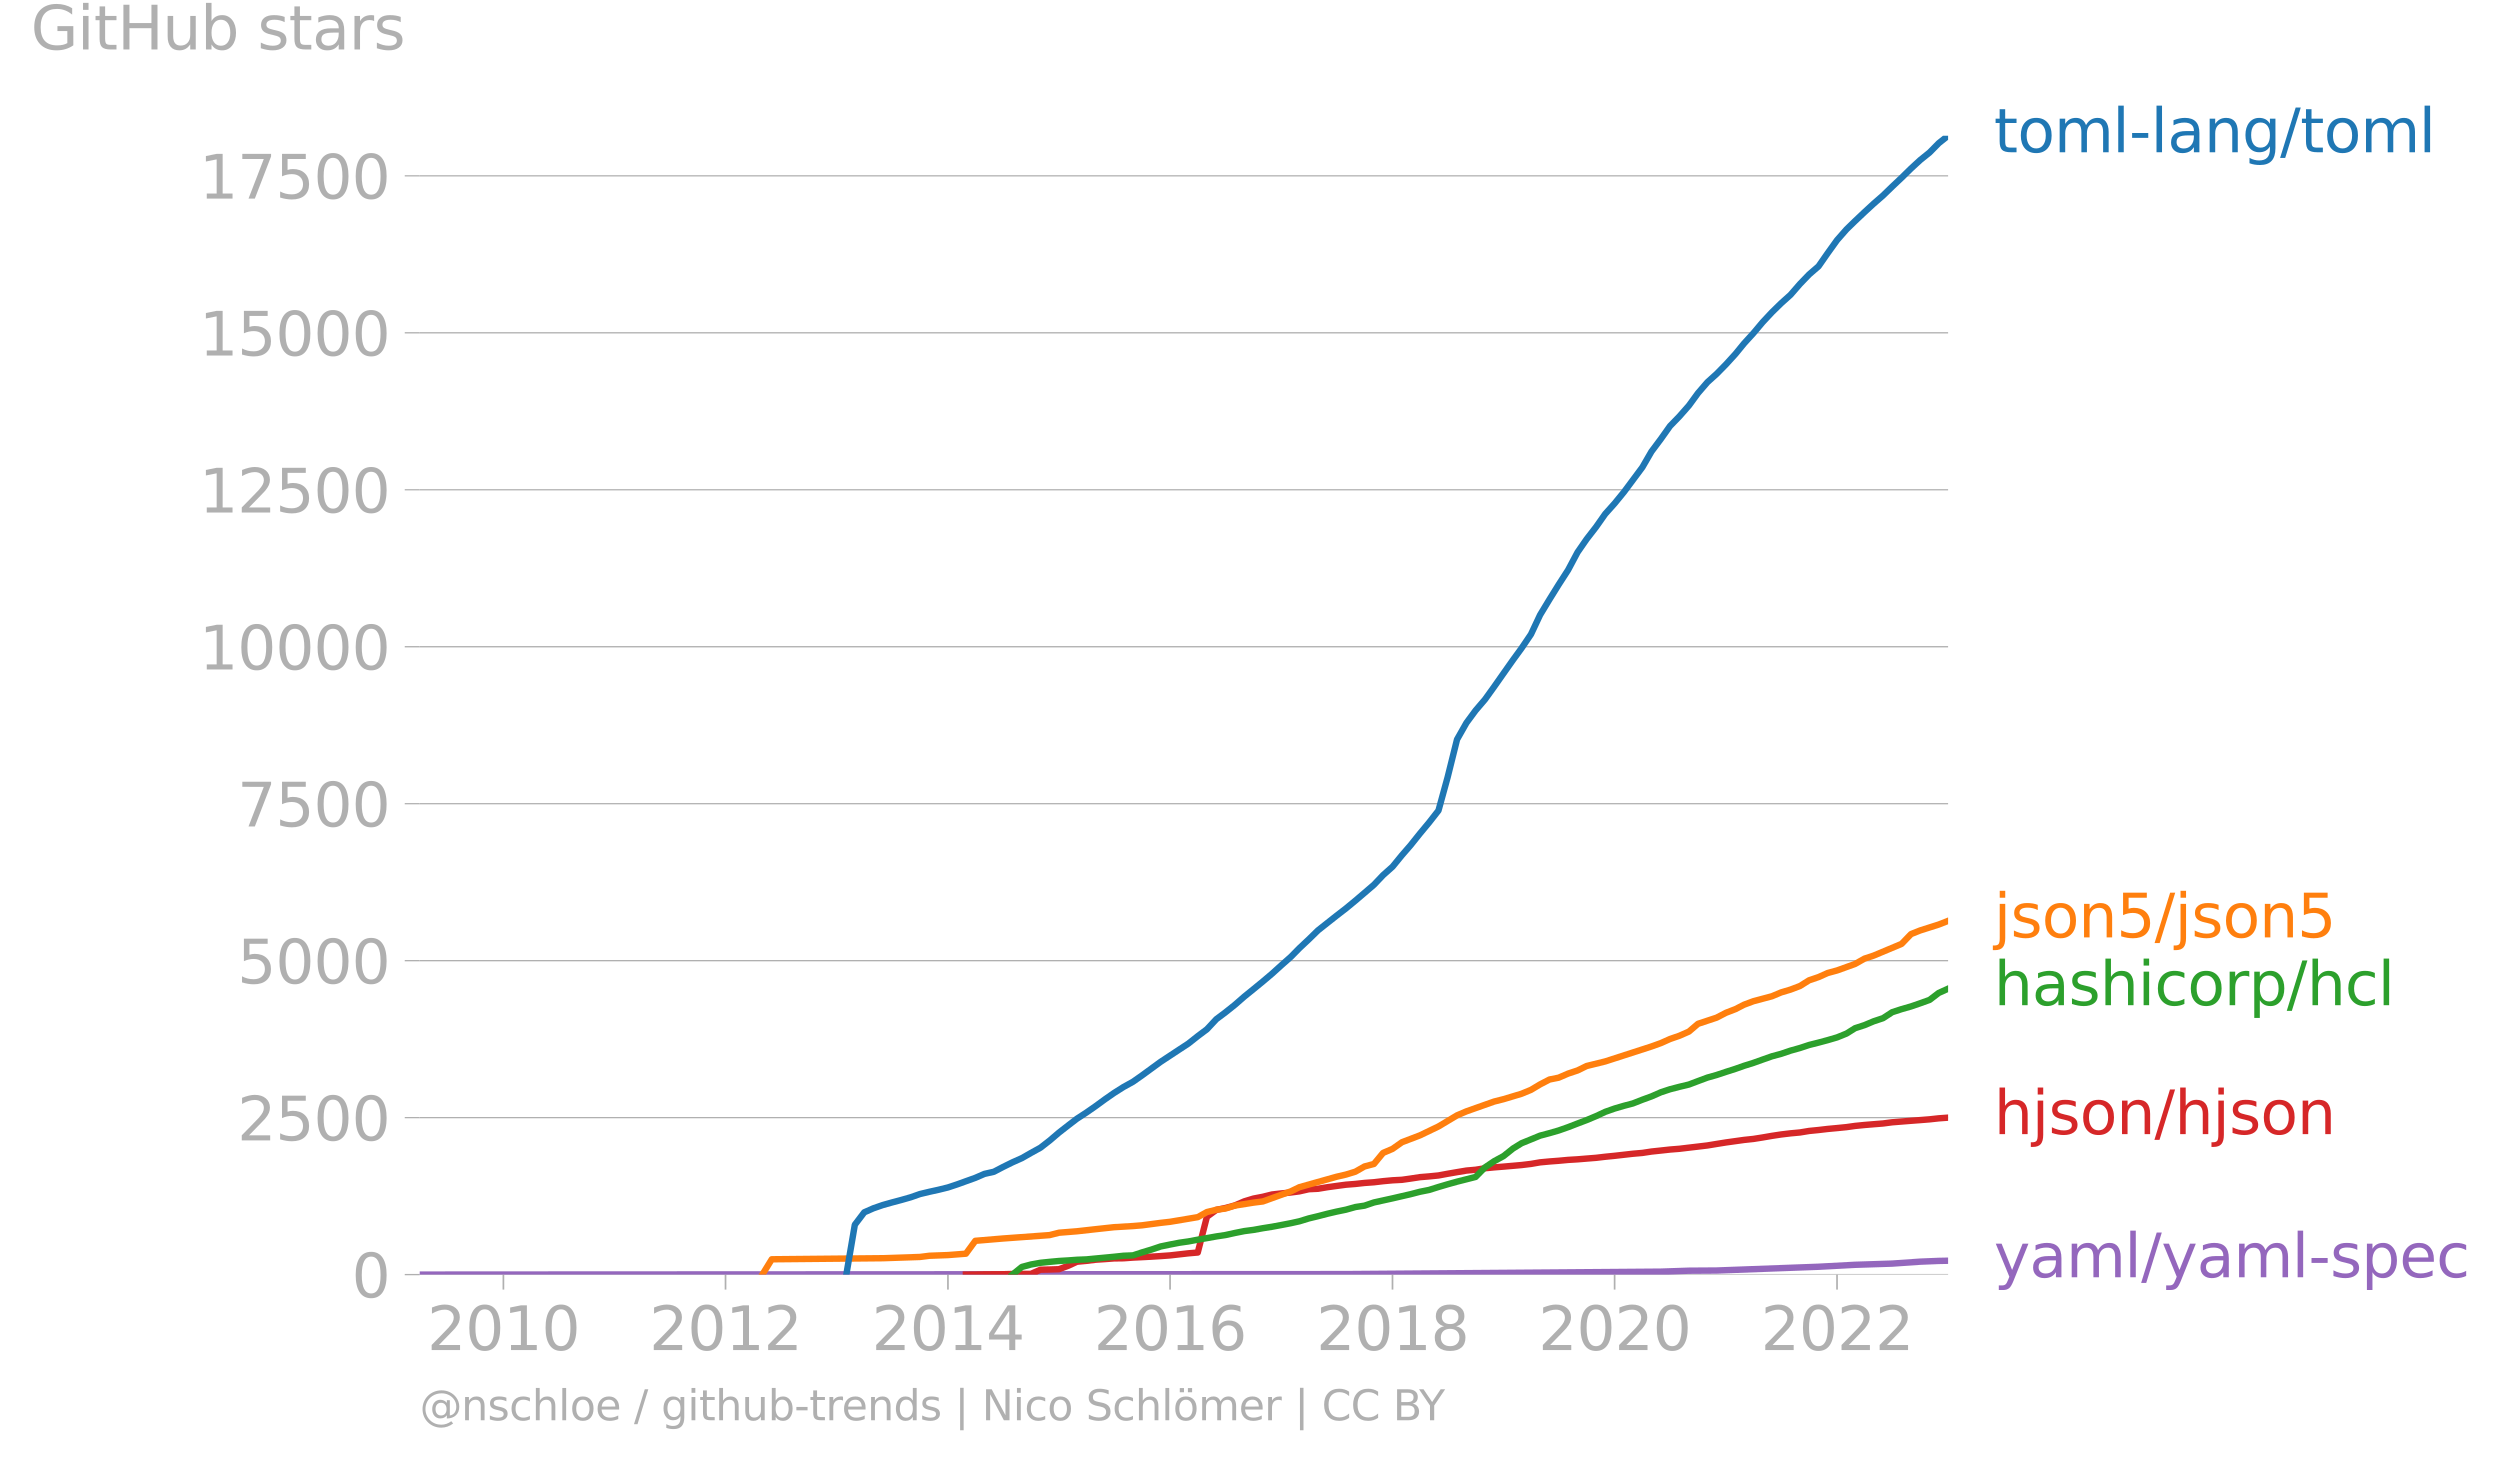 <svg xmlns="http://www.w3.org/2000/svg" xmlns:xlink="http://www.w3.org/1999/xlink" width="778.868" height="455.134" viewBox="0 0 584.151 341.351"><defs><style>*{stroke-linejoin:round;stroke-linecap:butt}</style></defs><g id="figure_1"><path id="patch_1" d="M0 341.35h584.15V0H0v341.35z" style="fill:none"/><g id="axes_1"><path id="patch_2" d="M98.073 297.823h357.12V31.711H98.073v266.112z" style="fill:none"/><g id="matplotlib.axis_1"><g id="xtick_1"><g id="line2d_1"><defs><path id="mbdde067643" d="M0 0v3.5" style="stroke:#b0b0b0;stroke-width:.4"/></defs><use xlink:href="#mbdde067643" x="117.625" y="297.823" style="fill:#b0b0b0;stroke:#b0b0b0;stroke-width:.4"/></g><g id="text_1" style="fill:#b0b0b0" transform="matrix(.14 0 0 -.14 99.81 315.461)"><defs><path id="DejaVuSans-32" d="M1228 531h2203V0H469v531q359 372 979 998 621 627 780 809 303 340 423 576 121 236 121 464 0 372-261 606-261 235-680 235-297 0-627-103-329-103-704-313v638q381 153 712 231 332 78 607 78 725 0 1156-363 431-362 431-968 0-288-108-546-107-257-392-607-78-91-497-524-418-433-1181-1211z" transform="scale(.016)"/><path id="DejaVuSans-30" d="M2034 4250q-487 0-733-480-245-479-245-1442 0-959 245-1439 246-480 733-480 491 0 736 480 246 480 246 1439 0 963-246 1442-245 480-736 480zm0 500q785 0 1199-621 414-620 414-1801 0-1178-414-1799Q2819-91 2034-91q-784 0-1198 620-414 621-414 1799 0 1181 414 1801 414 621 1198 621z" transform="scale(.016)"/><path id="DejaVuSans-31" d="M794 531h1031v3560L703 3866v575l1116 225h631V531h1031V0H794v531z" transform="scale(.016)"/></defs><use xlink:href="#DejaVuSans-32"/><use xlink:href="#DejaVuSans-30" x="63.623"/><use xlink:href="#DejaVuSans-31" x="127.246"/><use xlink:href="#DejaVuSans-30" x="190.869"/></g></g><g id="xtick_2"><use xlink:href="#mbdde067643" id="line2d_2" x="169.526" y="297.823" style="fill:#b0b0b0;stroke:#b0b0b0;stroke-width:.4"/><g id="text_2" style="fill:#b0b0b0" transform="matrix(.14 0 0 -.14 151.71 315.461)"><use xlink:href="#DejaVuSans-32"/><use xlink:href="#DejaVuSans-30" x="63.623"/><use xlink:href="#DejaVuSans-31" x="127.246"/><use xlink:href="#DejaVuSans-32" x="190.869"/></g></g><g id="xtick_3"><use xlink:href="#mbdde067643" id="line2d_3" x="221.497" y="297.823" style="fill:#b0b0b0;stroke:#b0b0b0;stroke-width:.4"/><g id="text_3" style="fill:#b0b0b0" transform="matrix(.14 0 0 -.14 203.682 315.461)"><defs><path id="DejaVuSans-34" d="M2419 4116 825 1625h1594v2491zm-166 550h794V1625h666v-525h-666V0h-628v1100H313v609l1940 2957z" transform="scale(.016)"/></defs><use xlink:href="#DejaVuSans-32"/><use xlink:href="#DejaVuSans-30" x="63.623"/><use xlink:href="#DejaVuSans-31" x="127.246"/><use xlink:href="#DejaVuSans-34" x="190.869"/></g></g><g id="xtick_4"><use xlink:href="#mbdde067643" id="line2d_4" x="273.398" y="297.823" style="fill:#b0b0b0;stroke:#b0b0b0;stroke-width:.4"/><g id="text_4" style="fill:#b0b0b0" transform="matrix(.14 0 0 -.14 255.583 315.461)"><defs><path id="DejaVuSans-36" d="M2113 2584q-425 0-674-291-248-290-248-796 0-503 248-796 249-292 674-292t673 292q248 293 248 796 0 506-248 796-248 291-673 291zm1253 1979v-575q-238 112-480 171-242 60-480 60-625 0-955-422-329-422-376-1275 184 272 462 417 279 145 613 145 703 0 1111-427 408-426 408-1160 0-719-425-1154Q2819-91 2113-91q-810 0-1238 620-428 621-428 1799 0 1106 525 1764t1409 658q238 0 480-47t505-140z" transform="scale(.016)"/></defs><use xlink:href="#DejaVuSans-32"/><use xlink:href="#DejaVuSans-30" x="63.623"/><use xlink:href="#DejaVuSans-31" x="127.246"/><use xlink:href="#DejaVuSans-36" x="190.869"/></g></g><g id="xtick_5"><use xlink:href="#mbdde067643" id="line2d_5" x="325.37" y="297.823" style="fill:#b0b0b0;stroke:#b0b0b0;stroke-width:.4"/><g id="text_5" style="fill:#b0b0b0" transform="matrix(.14 0 0 -.14 307.555 315.461)"><defs><path id="DejaVuSans-38" d="M2034 2216q-450 0-708-241-257-241-257-662 0-422 257-663 258-241 708-241t709 242q260 243 260 662 0 421-258 662-257 241-711 241zm-631 268q-406 100-633 378-226 279-226 679 0 559 398 884 399 325 1092 325 697 0 1094-325t397-884q0-400-227-679-226-278-629-378 456-106 710-416 255-309 255-755 0-679-414-1042Q2806-91 2034-91q-771 0-1186 362-414 363-414 1042 0 446 256 755 257 310 713 416zm-231 997q0-362 226-565 227-203 636-203 407 0 636 203 230 203 230 565 0 363-230 566-229 203-636 203-409 0-636-203-226-203-226-566z" transform="scale(.016)"/></defs><use xlink:href="#DejaVuSans-32"/><use xlink:href="#DejaVuSans-30" x="63.623"/><use xlink:href="#DejaVuSans-31" x="127.246"/><use xlink:href="#DejaVuSans-38" x="190.869"/></g></g><g id="xtick_6"><use xlink:href="#mbdde067643" id="line2d_6" x="377.271" y="297.823" style="fill:#b0b0b0;stroke:#b0b0b0;stroke-width:.4"/><g id="text_6" style="fill:#b0b0b0" transform="matrix(.14 0 0 -.14 359.456 315.461)"><use xlink:href="#DejaVuSans-32"/><use xlink:href="#DejaVuSans-30" x="63.623"/><use xlink:href="#DejaVuSans-32" x="127.246"/><use xlink:href="#DejaVuSans-30" x="190.869"/></g></g><g id="xtick_7"><use xlink:href="#mbdde067643" id="line2d_7" x="429.243" y="297.823" style="fill:#b0b0b0;stroke:#b0b0b0;stroke-width:.4"/><g id="text_7" style="fill:#b0b0b0" transform="matrix(.14 0 0 -.14 411.428 315.461)"><use xlink:href="#DejaVuSans-32"/><use xlink:href="#DejaVuSans-30" x="63.623"/><use xlink:href="#DejaVuSans-32" x="127.246"/><use xlink:href="#DejaVuSans-32" x="190.869"/></g></g></g><g id="matplotlib.axis_2"><g id="ytick_1"><path id="line2d_8" d="M98.073 297.823h357.12" clip-path="url(#p1576f01a34)" style="fill:none;stroke:#b0b0b0;stroke-width:.3;stroke-linecap:square"/><g id="line2d_9"><defs><path id="mba7405f0cc" d="M0 0h-3.5" style="stroke:#b0b0b0;stroke-width:.3"/></defs><use xlink:href="#mba7405f0cc" x="98.073" y="297.823" style="fill:#b0b0b0;stroke:#b0b0b0;stroke-width:.3"/></g><use xlink:href="#DejaVuSans-30" id="text_8" style="fill:#b0b0b0" transform="matrix(.14 0 0 -.14 82.166 303.142)"/></g><g id="ytick_2"><path id="line2d_10" d="M98.073 261.147h357.12" clip-path="url(#p1576f01a34)" style="fill:none;stroke:#b0b0b0;stroke-width:.3;stroke-linecap:square"/><use xlink:href="#mba7405f0cc" id="line2d_11" x="98.073" y="261.147" style="fill:#b0b0b0;stroke:#b0b0b0;stroke-width:.3"/><g id="text_9" style="fill:#b0b0b0" transform="matrix(.14 0 0 -.14 55.443 266.465)"><defs><path id="DejaVuSans-35" d="M691 4666h2478v-532H1269V2991q137 47 274 70 138 23 276 23 781 0 1237-428 457-428 457-1159 0-753-469-1171Q2575-91 1722-91q-294 0-599 50Q819 9 494 109v635q281-153 581-228t634-75q541 0 856 284 316 284 316 772 0 487-316 771-315 285-856 285-253 0-505-56-251-56-513-175v2344z" transform="scale(.016)"/></defs><use xlink:href="#DejaVuSans-32"/><use xlink:href="#DejaVuSans-35" x="63.623"/><use xlink:href="#DejaVuSans-30" x="127.246"/><use xlink:href="#DejaVuSans-30" x="190.869"/></g></g><g id="ytick_3"><path id="line2d_12" d="M98.073 224.47h357.12" clip-path="url(#p1576f01a34)" style="fill:none;stroke:#b0b0b0;stroke-width:.3;stroke-linecap:square"/><use xlink:href="#mba7405f0cc" id="line2d_13" x="98.073" y="224.47" style="fill:#b0b0b0;stroke:#b0b0b0;stroke-width:.3"/><g id="text_10" style="fill:#b0b0b0" transform="matrix(.14 0 0 -.14 55.443 229.789)"><use xlink:href="#DejaVuSans-35"/><use xlink:href="#DejaVuSans-30" x="63.623"/><use xlink:href="#DejaVuSans-30" x="127.246"/><use xlink:href="#DejaVuSans-30" x="190.869"/></g></g><g id="ytick_4"><path id="line2d_14" d="M98.073 187.793h357.12" clip-path="url(#p1576f01a34)" style="fill:none;stroke:#b0b0b0;stroke-width:.3;stroke-linecap:square"/><use xlink:href="#mba7405f0cc" id="line2d_15" x="98.073" y="187.793" style="fill:#b0b0b0;stroke:#b0b0b0;stroke-width:.3"/><g id="text_11" style="fill:#b0b0b0" transform="matrix(.14 0 0 -.14 55.443 193.112)"><defs><path id="DejaVuSans-37" d="M525 4666h3000v-269L1831 0h-659l1594 4134H525v532z" transform="scale(.016)"/></defs><use xlink:href="#DejaVuSans-37"/><use xlink:href="#DejaVuSans-35" x="63.623"/><use xlink:href="#DejaVuSans-30" x="127.246"/><use xlink:href="#DejaVuSans-30" x="190.869"/></g></g><g id="ytick_5"><path id="line2d_16" d="M98.073 151.116h357.12" clip-path="url(#p1576f01a34)" style="fill:none;stroke:#b0b0b0;stroke-width:.3;stroke-linecap:square"/><use xlink:href="#mba7405f0cc" id="line2d_17" x="98.073" y="151.116" style="fill:#b0b0b0;stroke:#b0b0b0;stroke-width:.3"/><g id="text_12" style="fill:#b0b0b0" transform="matrix(.14 0 0 -.14 46.536 156.435)"><use xlink:href="#DejaVuSans-31"/><use xlink:href="#DejaVuSans-30" x="63.623"/><use xlink:href="#DejaVuSans-30" x="127.246"/><use xlink:href="#DejaVuSans-30" x="190.869"/><use xlink:href="#DejaVuSans-30" x="254.492"/></g></g><g id="ytick_6"><path id="line2d_18" d="M98.073 114.44h357.12" clip-path="url(#p1576f01a34)" style="fill:none;stroke:#b0b0b0;stroke-width:.3;stroke-linecap:square"/><use xlink:href="#mba7405f0cc" id="line2d_19" x="98.073" y="114.439" style="fill:#b0b0b0;stroke:#b0b0b0;stroke-width:.3"/><g id="text_13" style="fill:#b0b0b0" transform="matrix(.14 0 0 -.14 46.536 119.758)"><use xlink:href="#DejaVuSans-31"/><use xlink:href="#DejaVuSans-32" x="63.623"/><use xlink:href="#DejaVuSans-35" x="127.246"/><use xlink:href="#DejaVuSans-30" x="190.869"/><use xlink:href="#DejaVuSans-30" x="254.492"/></g></g><g id="ytick_7"><path id="line2d_20" d="M98.073 77.763h357.12" clip-path="url(#p1576f01a34)" style="fill:none;stroke:#b0b0b0;stroke-width:.3;stroke-linecap:square"/><use xlink:href="#mba7405f0cc" id="line2d_21" x="98.073" y="77.763" style="fill:#b0b0b0;stroke:#b0b0b0;stroke-width:.3"/><g id="text_14" style="fill:#b0b0b0" transform="matrix(.14 0 0 -.14 46.536 83.082)"><use xlink:href="#DejaVuSans-31"/><use xlink:href="#DejaVuSans-35" x="63.623"/><use xlink:href="#DejaVuSans-30" x="127.246"/><use xlink:href="#DejaVuSans-30" x="190.869"/><use xlink:href="#DejaVuSans-30" x="254.492"/></g></g><g id="ytick_8"><path id="line2d_22" d="M98.073 41.086h357.12" clip-path="url(#p1576f01a34)" style="fill:none;stroke:#b0b0b0;stroke-width:.3;stroke-linecap:square"/><use xlink:href="#mba7405f0cc" id="line2d_23" x="98.073" y="41.086" style="fill:#b0b0b0;stroke:#b0b0b0;stroke-width:.3"/><g id="text_15" style="fill:#b0b0b0" transform="matrix(.14 0 0 -.14 46.536 46.405)"><use xlink:href="#DejaVuSans-31"/><use xlink:href="#DejaVuSans-37" x="63.623"/><use xlink:href="#DejaVuSans-35" x="127.246"/><use xlink:href="#DejaVuSans-30" x="190.869"/><use xlink:href="#DejaVuSans-30" x="254.492"/></g></g><g id="text_16" style="fill:#b0b0b0" transform="matrix(.14 0 0 -.14 7.2 11.563)"><defs><path id="DejaVuSans-47" d="M3809 666v1253H2778v519h1656V434q-365-259-806-392-440-133-940-133-1094 0-1712 639-617 640-617 1780 0 1144 617 1783 618 639 1712 639 456 0 867-113 411-112 758-331v-672q-350 297-744 447t-828 150q-857 0-1287-478-429-478-429-1425 0-944 429-1422 430-478 1287-478 334 0 596 58 263 58 472 180z" transform="scale(.016)"/><path id="DejaVuSans-69" d="M603 3500h575V0H603v3500zm0 1363h575v-729H603v729z" transform="scale(.016)"/><path id="DejaVuSans-74" d="M1172 4494v-994h1184v-447H1172V1153q0-428 117-550t477-122h590V0h-590q-666 0-919 248-253 249-253 905v1900H172v447h422v994h578z" transform="scale(.016)"/><path id="DejaVuSans-48" d="M628 4666h631V2753h2294v1913h631V0h-631v2222H1259V0H628v4666z" transform="scale(.016)"/><path id="DejaVuSans-75" d="M544 1381v2119h575V1403q0-497 193-746 194-248 582-248 465 0 735 297 271 297 271 810v1984h575V0h-575v538q-209-319-486-474-276-155-642-155-603 0-916 375-312 375-312 1097zm1447 2203z" transform="scale(.016)"/><path id="DejaVuSans-62" d="M3116 1747q0 634-261 995t-717 361q-457 0-718-361t-261-995q0-634 261-995t718-361q456 0 717 361t261 995zM1159 2969q182 312 458 463 277 152 661 152 638 0 1036-506 399-506 399-1331T3314 415Q2916-91 2278-91q-384 0-661 152-276 152-458 464V0H581v4863h578V2969z" transform="scale(.016)"/><path id="DejaVuSans-73" d="M2834 3397v-544q-243 125-506 187-262 63-544 63-428 0-642-131t-214-394q0-200 153-314t616-217l197-44q612-131 870-370t258-667q0-488-386-773Q2250-91 1575-91q-281 0-586 55T347 128v594q319-166 628-249 309-82 613-82 406 0 624 139 219 139 219 392 0 234-158 359-157 125-692 241l-200 47q-534 112-772 345-237 233-237 639 0 494 350 762 350 269 994 269 318 0 599-47 282-46 519-140z" transform="scale(.016)"/><path id="DejaVuSans-61" d="M2194 1759q-697 0-966-159t-269-544q0-306 202-486 202-179 548-179 479 0 768 339t289 901v128h-572zm1147 238V0h-575v531q-197-318-491-470T1556-91q-537 0-855 302-317 302-317 808 0 590 395 890 396 300 1180 300h807v57q0 397-261 614t-733 217q-300 0-585-72-284-72-546-216v532q315 122 612 182 297 61 578 61 760 0 1135-394 375-393 375-1193z" transform="scale(.016)"/><path id="DejaVuSans-72" d="M2631 2963q-97 56-211 82-114 27-251 27-488 0-749-317t-261-911V0H581v3500h578v-544q182 319 472 473 291 155 707 155 59 0 131-8 72-7 159-23l3-590z" transform="scale(.016)"/></defs><use xlink:href="#DejaVuSans-47"/><use xlink:href="#DejaVuSans-69" x="77.49"/><use xlink:href="#DejaVuSans-74" x="105.273"/><use xlink:href="#DejaVuSans-48" x="144.482"/><use xlink:href="#DejaVuSans-75" x="219.678"/><use xlink:href="#DejaVuSans-62" x="283.057"/><use xlink:href="#DejaVuSans-20" x="346.533"/><use xlink:href="#DejaVuSans-73" x="378.32"/><use xlink:href="#DejaVuSans-74" x="430.42"/><use xlink:href="#DejaVuSans-61" x="469.629"/><use xlink:href="#DejaVuSans-72" x="530.908"/><use xlink:href="#DejaVuSans-73" x="572.021"/></g></g><path id="line2d_24" d="m98.073 297.823 17.348-.014 199.071-.103 73.586-.572 6.54-.22 6.47-.044 23.818-.88 8.531-.455 8.674-.28 6.541-.454 4.337-.176 2.204-.044h0" clip-path="url(#p1576f01a34)" style="fill:none;stroke:#9467bd;stroke-width:1.5;stroke-linecap:square"/><path id="line2d_25" d="m225.692 297.823 2.204-.014 2.133-.044 2.204-.015 2.133-.015 2.204-.058 2.204-.015 2.133-.015 2.204-.968 2.133-.044 2.204-.073 2.204-.822 1.99-.924 2.205-.206 2.132-.264 2.204-.146 2.133-.162 2.204-.03 2.204-.16 2.133-.103 2.204-.118 2.133-.132 2.204-.16 2.204-.25 2.062-.235 2.204-.19 2.133-8.348 2.204-1.614 2.133-.44 2.204-.602 2.204-.953 2.133-.646 2.204-.425 2.133-.529 2.204-.249 2.204-.22 1.99-.264 2.204-.499 2.133-.103 2.204-.366 2.133-.294 2.204-.293 2.204-.176 2.133-.235 2.204-.161 2.133-.25 2.204-.205 2.204-.117 1.99-.28 2.205-.337 2.133-.176 2.204-.22 2.133-.396 2.204-.381 2.204-.367 2.133-.19 2.204-.353 2.132-.205 2.204-.176 2.204-.191 1.991-.176 2.204-.264 2.133-.367 2.204-.205 2.133-.162 2.204-.205 2.204-.132 2.133-.176 2.204-.176 2.133-.25 2.204-.22 2.204-.25 2.062-.234 2.204-.19 2.133-.323 2.204-.235 2.133-.235 2.204-.176 2.204-.264 2.132-.25 2.204-.263 2.133-.352 2.204-.353 2.204-.308 1.991-.278 2.204-.235 2.133-.338 2.204-.381 2.133-.323 2.204-.264 2.204-.205 2.133-.352 2.204-.22 2.133-.25 2.204-.205 2.204-.22 1.99-.279 2.204-.22 2.133-.176 2.204-.176 2.133-.279 2.204-.176 2.204-.176 2.133-.161 2.204-.176 2.133-.235 2.204-.161" clip-path="url(#p1576f01a34)" style="fill:none;stroke:#d62728;stroke-width:1.5;stroke-linecap:square"/><path id="line2d_26" d="m236.57 297.823 2.204-1.79 2.133-.572 2.204-.396 2.133-.22 2.204-.205 2.204-.132 1.99-.147 2.205-.088 2.132-.205 2.204-.206 2.133-.205 2.204-.235 2.204-.088 2.133-.704 2.204-.66 2.133-.72 2.204-.454 2.204-.425 2.062-.294 2.204-.41 2.133-.367 2.204-.396 2.133-.323 2.204-.484 2.204-.44 2.133-.28 2.204-.395 2.133-.338 2.204-.41 2.204-.426 1.99-.44 2.204-.675 2.133-.513 2.204-.573 2.133-.498 2.204-.455 2.204-.616 2.133-.323 2.204-.748 2.133-.47 2.204-.484 2.204-.513 1.99-.455 2.205-.572 2.133-.426 2.204-.69 2.133-.63 2.204-.616 2.204-.558 2.133-.543 2.204-2.244 2.132-1.438 2.204-1.203 2.204-1.76 1.991-1.233 2.204-.895 2.133-.88 2.204-.587 2.133-.616 2.204-.778 2.204-.85 2.133-.807 2.204-.925 2.133-.997 2.204-.778 2.204-.645 2.062-.543 2.204-.866 2.133-.777 2.204-.968 2.133-.705 2.204-.572 2.204-.528 2.132-.807 2.204-.821 2.133-.602 2.204-.733 2.204-.705 1.991-.704 2.204-.69 2.133-.762 2.204-.778 2.133-.572 2.204-.748 2.204-.616 2.133-.704 2.204-.558 2.133-.572 2.204-.646 2.204-.895 1.99-1.247 2.204-.718 2.133-.895 2.204-.734 2.133-1.394 2.204-.718 2.204-.631 2.133-.734 2.204-.792 2.133-1.628 2.204-.998" clip-path="url(#p1576f01a34)" style="fill:none;stroke:#2ca02c;stroke-width:1.5;stroke-linecap:square"/><g id="text_17" style="fill:#1f77b4" transform="matrix(.14 0 0 -.14 465.907 35.574)"><defs><path id="DejaVuSans-6f" d="M1959 3097q-462 0-731-361t-269-989q0-628 267-989 268-361 733-361 460 0 728 362 269 363 269 988 0 622-269 986-268 364-728 364zm0 487q750 0 1178-488 429-487 429-1349 0-859-429-1349Q2709-91 1959-91q-753 0-1180 489-426 490-426 1349 0 862 426 1349 427 488 1180 488z" transform="scale(.016)"/><path id="DejaVuSans-6d" d="M3328 2828q216 388 516 572t706 184q547 0 844-383 297-382 297-1088V0h-578v2094q0 503-179 746-178 244-543 244-447 0-707-297-259-296-259-809V0h-578v2094q0 506-178 748t-550 242q-441 0-701-298-259-298-259-808V0H581v3500h578v-544q197 322 472 475t653 153q382 0 649-194 267-193 395-562z" transform="scale(.016)"/><path id="DejaVuSans-6c" d="M603 4863h575V0H603v4863z" transform="scale(.016)"/><path id="DejaVuSans-2d" d="M313 2009h1684v-512H313v512z" transform="scale(.016)"/><path id="DejaVuSans-6e" d="M3513 2113V0h-575v2094q0 497-194 743-194 247-581 247-466 0-735-297-269-296-269-809V0H581v3500h578v-544q207 316 486 472 280 156 646 156 603 0 912-373 310-373 310-1098z" transform="scale(.016)"/><path id="DejaVuSans-67" d="M2906 1791q0 625-258 968-257 344-723 344-462 0-720-344-258-343-258-968 0-622 258-966t720-344q466 0 723 344 258 344 258 966zm575-1357q0-893-397-1329-396-436-1215-436-303 0-572 45t-522 139v559q253-137 500-202 247-66 503-66 566 0 847 295t281 892v285q-178-310-456-463T1784 0Q1141 0 747 490 353 981 353 1791q0 812 394 1302 394 491 1037 491 388 0 666-153t456-462v531h575V434z" transform="scale(.016)"/><path id="DejaVuSans-2f" d="M1625 4666h531L531-594H0l1625 5260z" transform="scale(.016)"/></defs><use xlink:href="#DejaVuSans-74"/><use xlink:href="#DejaVuSans-6f" x="39.209"/><use xlink:href="#DejaVuSans-6d" x="100.391"/><use xlink:href="#DejaVuSans-6c" x="197.803"/><use xlink:href="#DejaVuSans-2d" x="225.586"/><use xlink:href="#DejaVuSans-6c" x="261.67"/><use xlink:href="#DejaVuSans-61" x="289.453"/><use xlink:href="#DejaVuSans-6e" x="350.732"/><use xlink:href="#DejaVuSans-67" x="414.111"/><use xlink:href="#DejaVuSans-2f" x="477.588"/><use xlink:href="#DejaVuSans-74" x="511.279"/><use xlink:href="#DejaVuSans-6f" x="550.488"/><use xlink:href="#DejaVuSans-6d" x="611.67"/><use xlink:href="#DejaVuSans-6c" x="709.082"/></g><g id="text_18" style="fill:#ff7f0e" transform="matrix(.14 0 0 -.14 465.907 219.032)"><defs><path id="DejaVuSans-6a" d="M603 3500h575V-63q0-668-255-968-254-300-820-300h-219v487H38q328 0 446 152Q603-541 603-63v3563zm0 1363h575v-729H603v729z" transform="scale(.016)"/></defs><use xlink:href="#DejaVuSans-6a"/><use xlink:href="#DejaVuSans-73" x="27.783"/><use xlink:href="#DejaVuSans-6f" x="79.883"/><use xlink:href="#DejaVuSans-6e" x="141.064"/><use xlink:href="#DejaVuSans-35" x="204.443"/><use xlink:href="#DejaVuSans-2f" x="268.066"/><use xlink:href="#DejaVuSans-6a" x="301.758"/><use xlink:href="#DejaVuSans-73" x="329.541"/><use xlink:href="#DejaVuSans-6f" x="381.641"/><use xlink:href="#DejaVuSans-6e" x="442.822"/><use xlink:href="#DejaVuSans-35" x="506.201"/></g><g id="text_19" style="fill:#2ca02c" transform="matrix(.14 0 0 -.14 465.907 234.876)"><defs><path id="DejaVuSans-68" d="M3513 2113V0h-575v2094q0 497-194 743-194 247-581 247-466 0-735-297-269-296-269-809V0H581v4863h578V2956q207 316 486 472 280 156 646 156 603 0 912-373 310-373 310-1098z" transform="scale(.016)"/><path id="DejaVuSans-63" d="M3122 3366v-538q-244 135-489 202t-495 67q-560 0-870-355-309-354-309-995t309-996q310-354 870-354 250 0 495 67t489 202V134Q2881 22 2623-34q-257-57-548-57-791 0-1257 497-465 497-465 1341 0 856 470 1346 471 491 1290 491 265 0 518-55 253-54 491-163z" transform="scale(.016)"/><path id="DejaVuSans-70" d="M1159 525v-1856H581v4831h578v-531q182 312 458 463 277 152 661 152 638 0 1036-506 399-506 399-1331T3314 415Q2916-91 2278-91q-384 0-661 152-276 152-458 464zm1957 1222q0 634-261 995t-717 361q-457 0-718-361t-261-995q0-634 261-995t718-361q456 0 717 361t261 995z" transform="scale(.016)"/></defs><use xlink:href="#DejaVuSans-68"/><use xlink:href="#DejaVuSans-61" x="63.379"/><use xlink:href="#DejaVuSans-73" x="124.658"/><use xlink:href="#DejaVuSans-68" x="176.758"/><use xlink:href="#DejaVuSans-69" x="240.137"/><use xlink:href="#DejaVuSans-63" x="267.92"/><use xlink:href="#DejaVuSans-6f" x="322.9"/><use xlink:href="#DejaVuSans-72" x="384.082"/><use xlink:href="#DejaVuSans-70" x="425.195"/><use xlink:href="#DejaVuSans-2f" x="488.672"/><use xlink:href="#DejaVuSans-68" x="522.363"/><use xlink:href="#DejaVuSans-63" x="585.742"/><use xlink:href="#DejaVuSans-6c" x="640.723"/></g><g id="text_20" style="fill:#d62728" transform="matrix(.14 0 0 -.14 465.907 265.01)"><use xlink:href="#DejaVuSans-68"/><use xlink:href="#DejaVuSans-6a" x="63.379"/><use xlink:href="#DejaVuSans-73" x="91.162"/><use xlink:href="#DejaVuSans-6f" x="143.262"/><use xlink:href="#DejaVuSans-6e" x="204.443"/><use xlink:href="#DejaVuSans-2f" x="267.822"/><use xlink:href="#DejaVuSans-68" x="301.514"/><use xlink:href="#DejaVuSans-6a" x="364.893"/><use xlink:href="#DejaVuSans-73" x="392.676"/><use xlink:href="#DejaVuSans-6f" x="444.775"/><use xlink:href="#DejaVuSans-6e" x="505.957"/></g><g id="text_21" style="fill:#9467bd" transform="matrix(.14 0 0 -.14 465.907 298.444)"><defs><path id="DejaVuSans-79" d="M2059-325q-243-625-475-815-231-191-618-191H506v481h338q237 0 368 113 132 112 291 531l103 262L191 3500h609L1894 763l1094 2737h609L2059-325z" transform="scale(.016)"/><path id="DejaVuSans-65" d="M3597 1894v-281H953q38-594 358-905t892-311q331 0 642 81t618 244V178Q3153 47 2828-22t-659-69q-838 0-1327 487-489 488-489 1320 0 859 464 1363 464 505 1252 505 706 0 1117-455 411-454 411-1235zm-575 169q-6 471-264 752-258 282-683 282-481 0-770-272t-333-766l2050 4z" transform="scale(.016)"/></defs><use xlink:href="#DejaVuSans-79"/><use xlink:href="#DejaVuSans-61" x="59.18"/><use xlink:href="#DejaVuSans-6d" x="120.459"/><use xlink:href="#DejaVuSans-6c" x="217.871"/><use xlink:href="#DejaVuSans-2f" x="245.654"/><use xlink:href="#DejaVuSans-79" x="279.346"/><use xlink:href="#DejaVuSans-61" x="338.525"/><use xlink:href="#DejaVuSans-6d" x="399.805"/><use xlink:href="#DejaVuSans-6c" x="497.217"/><use xlink:href="#DejaVuSans-2d" x="525"/><use xlink:href="#DejaVuSans-73" x="561.084"/><use xlink:href="#DejaVuSans-70" x="613.184"/><use xlink:href="#DejaVuSans-65" x="676.66"/><use xlink:href="#DejaVuSans-63" x="738.184"/></g><g id="text_22" style="fill:#b0b0b0" transform="matrix(.097 0 0 -.097 98.073 331.86)"><defs><path id="DejaVuSans-40" d="M2381 1678q0-447 222-702 222-254 610-254 384 0 604 256 221 256 221 700 0 438-225 695-225 258-607 258-378 0-602-256-223-256-223-697zm1703-934q-187-241-429-355t-564-114q-538 0-874 389t-336 1014q0 625 337 1015 338 391 873 391 322 0 565-117 244-117 428-354v409h447V722q457 69 714 417 258 349 258 902 0 334-99 628-98 294-298 544-325 409-792 626t-1017 217q-384 0-738-102-353-101-653-301-490-319-767-836-276-517-276-1120 0-497 179-932 180-434 521-765 328-325 759-495 431-171 922-171 403 0 792 136t714 389l281-347q-390-303-851-464t-936-161q-578 0-1091 205-512 205-912 595Q841 78 631 592q-209 514-209 1105 0 569 212 1084 213 516 607 907 403 396 931 607t1119 211q662 0 1229-272 568-271 952-771 234-307 357-666 124-359 124-744 0-822-497-1297T4084 263v481z" transform="scale(.016)"/><path id="DejaVuSans-64" d="M2906 2969v1894h575V0h-575v525q-181-312-458-464-276-152-664-152-634 0-1033 506-398 507-398 1332t398 1331q399 506 1033 506 388 0 664-152 277-151 458-463zM947 1747q0-634 261-995t717-361q456 0 718 361 263 361 263 995t-263 995q-262 361-718 361t-717-361q-261-361-261-995z" transform="scale(.016)"/><path id="DejaVuSans-7c" d="M1344 4891v-6400H813v6400h531z" transform="scale(.016)"/><path id="DejaVuSans-4e" d="M628 4666h850L3547 763v3903h612V0h-850L1241 3903V0H628v4666z" transform="scale(.016)"/><path id="DejaVuSans-53" d="M3425 4513v-616q-359 172-678 256-319 85-616 85-515 0-795-200t-280-569q0-310 186-468 186-157 705-254l381-78q706-135 1042-474t336-907q0-679-455-1029Q2797-91 1919-91q-331 0-705 75-373 75-773 222v650q384-215 753-325 369-109 725-109 540 0 834 212 294 213 294 607 0 343-211 537t-692 291l-385 75q-706 140-1022 440-315 300-315 835 0 619 436 975t1201 356q329 0 669-60 341-59 697-177z" transform="scale(.016)"/><path id="DejaVuSans-f6" d="M1959 3097q-462 0-731-361t-269-989q0-628 267-989 268-361 733-361 460 0 728 362 269 363 269 988 0 622-269 986-268 364-728 364zm0 487q750 0 1178-488 429-487 429-1349 0-859-429-1349Q2709-91 1959-91q-753 0-1180 489-426 490-426 1349 0 862 426 1349 427 488 1180 488zm295 1266h634v-631h-634v631zm-1222 0h634v-631h-634v631z" transform="scale(.016)"/><path id="DejaVuSans-43" d="M4122 4306v-665q-319 297-680 443-361 147-767 147-800 0-1225-489t-425-1414q0-922 425-1411t1225-489q406 0 767 147t680 444V359q-331-225-702-338-370-112-782-112-1060 0-1670 648-609 649-609 1771 0 1125 609 1773 610 649 1670 649 418 0 788-111 371-111 696-333z" transform="scale(.016)"/><path id="DejaVuSans-42" d="M1259 2228V519h1013q509 0 754 211 246 211 246 645 0 438-246 645-245 208-754 208H1259zm0 1919V2741h935q462 0 688 173 227 174 227 530 0 353-227 528-226 175-688 175h-935zm-631 519h1613q722 0 1112-300 391-300 391-853 0-429-200-682t-588-315q466-100 724-418 258-317 258-792 0-625-425-966Q3088 0 2303 0H628v4666z" transform="scale(.016)"/><path id="DejaVuSans-59" d="M-13 4666h679l1293-1919 1285 1919h678L2272 2222V0h-634v2222L-13 4666z" transform="scale(.016)"/></defs><use xlink:href="#DejaVuSans-40"/><use xlink:href="#DejaVuSans-6e" x="100"/><use xlink:href="#DejaVuSans-73" x="163.379"/><use xlink:href="#DejaVuSans-63" x="215.479"/><use xlink:href="#DejaVuSans-68" x="270.459"/><use xlink:href="#DejaVuSans-6c" x="333.838"/><use xlink:href="#DejaVuSans-6f" x="361.621"/><use xlink:href="#DejaVuSans-65" x="422.803"/><use xlink:href="#DejaVuSans-20" x="484.326"/><use xlink:href="#DejaVuSans-2f" x="516.113"/><use xlink:href="#DejaVuSans-20" x="549.805"/><use xlink:href="#DejaVuSans-67" x="581.592"/><use xlink:href="#DejaVuSans-69" x="645.068"/><use xlink:href="#DejaVuSans-74" x="672.852"/><use xlink:href="#DejaVuSans-68" x="712.061"/><use xlink:href="#DejaVuSans-75" x="775.439"/><use xlink:href="#DejaVuSans-62" x="838.818"/><use xlink:href="#DejaVuSans-2d" x="902.295"/><use xlink:href="#DejaVuSans-74" x="938.379"/><use xlink:href="#DejaVuSans-72" x="977.588"/><use xlink:href="#DejaVuSans-65" x="1016.451"/><use xlink:href="#DejaVuSans-6e" x="1077.975"/><use xlink:href="#DejaVuSans-64" x="1141.354"/><use xlink:href="#DejaVuSans-73" x="1204.83"/><use xlink:href="#DejaVuSans-20" x="1256.93"/><use xlink:href="#DejaVuSans-7c" x="1288.717"/><use xlink:href="#DejaVuSans-20" x="1322.408"/><use xlink:href="#DejaVuSans-4e" x="1354.195"/><use xlink:href="#DejaVuSans-69" x="1429"/><use xlink:href="#DejaVuSans-63" x="1456.783"/><use xlink:href="#DejaVuSans-6f" x="1511.764"/><use xlink:href="#DejaVuSans-20" x="1572.945"/><use xlink:href="#DejaVuSans-53" x="1604.732"/><use xlink:href="#DejaVuSans-63" x="1668.209"/><use xlink:href="#DejaVuSans-68" x="1723.189"/><use xlink:href="#DejaVuSans-6c" x="1786.568"/><use xlink:href="#DejaVuSans-f6" x="1814.352"/><use xlink:href="#DejaVuSans-6d" x="1875.533"/><use xlink:href="#DejaVuSans-65" x="1972.945"/><use xlink:href="#DejaVuSans-72" x="2034.469"/><use xlink:href="#DejaVuSans-20" x="2075.582"/><use xlink:href="#DejaVuSans-7c" x="2107.369"/><use xlink:href="#DejaVuSans-20" x="2141.061"/><use xlink:href="#DejaVuSans-43" x="2172.848"/><use xlink:href="#DejaVuSans-43" x="2242.672"/><use xlink:href="#DejaVuSans-20" x="2312.496"/><use xlink:href="#DejaVuSans-42" x="2344.283"/><use xlink:href="#DejaVuSans-59" x="2407.387"/></g><path id="line2d_27" d="m178.128 297.823 2.204-3.58 25.95-.249 8.675-.293 2.204-.279 4.336-.161 4.195-.323 2.204-3.008 6.47-.542 10.878-.793 2.204-.557 4.195-.337 4.336-.485 4.337-.47 4.408-.263 2.133-.176 4.337-.572 2.204-.25 6.47-1.085 2.133-1.189 2.204-.543 2.133-.278 2.204-.69 4.337-.69 2.204-.278 6.54-2.362 1.991-.968 8.674-2.436 2.204-.513 2.204-.675 2.133-1.218 2.204-.586 2.133-2.583 2.204-.938 2.204-1.556 4.195-1.599 4.337-2.083 4.337-2.597 2.204-.939 6.47-2.288 2.203-.558 4.195-1.261 2.204-.91 2.133-1.276 2.204-1.145 2.133-.425 2.204-.954 2.204-.733 2.133-1.042 4.337-1.07 10.807-3.492 2.204-.793 2.133-.953 2.204-.763 2.204-.968 2.132-1.82 4.337-1.437 2.204-1.145 2.204-.85 1.991-1.027 2.204-.822 4.337-1.159 2.133-.895 2.204-.66 2.204-.836 2.133-1.335 2.204-.749 2.133-.953 2.204-.602 4.194-1.51 2.204-1.248 2.133-.704 6.541-2.743 2.204-2.289 2.133-.85 4.337-1.38 2.204-.865h0" clip-path="url(#p1576f01a34)" style="fill:none;stroke:#ff7f0e;stroke-width:1.5;stroke-linecap:square"/><path id="line2d_28" d="m197.751 297.823 1.99-11.648 2.205-2.905 2.133-.939 2.204-.763 2.133-.601 2.204-.587 2.204-.631 2.133-.748 2.204-.528 2.132-.47 2.204-.543 2.204-.733 1.991-.719 2.204-.792 2.133-.925 2.204-.498 2.133-1.115 2.204-1.086 2.204-.983 2.133-1.218 2.204-1.217 2.133-1.658 2.204-1.878 2.204-1.716 1.99-1.526 2.205-1.438 2.132-1.482 2.204-1.613 2.133-1.482 2.204-1.394 2.204-1.217 2.133-1.497 2.204-1.614 2.133-1.555 2.204-1.452 2.204-1.453 2.062-1.35 2.204-1.745 2.133-1.6 2.204-2.361 2.133-1.6 2.204-1.76 2.204-1.922 2.133-1.73 2.204-1.805 2.133-1.805 2.204-1.995 2.204-1.951 1.99-2.025 2.204-2.068 2.133-2.084 2.204-1.745 2.133-1.687 2.204-1.702 2.204-1.82 2.133-1.819 2.204-1.892 2.133-2.245 2.204-1.966 2.204-2.699 1.99-2.289 2.205-2.758 2.133-2.567 2.204-2.817 2.133-7.76 2.204-8.847 2.204-3.888 2.133-2.89 2.204-2.582 2.132-2.964 2.204-3.14 2.204-3.124 1.991-2.729 2.204-3.257 2.133-4.533 2.204-3.638 2.133-3.433 2.204-3.418 2.204-4.138 2.133-3.08 2.204-2.847 2.133-3.036 2.204-2.465 2.204-2.7 2.062-2.772 2.204-2.964 2.133-3.682 2.204-2.949 2.133-3.007 2.204-2.274 2.204-2.509 2.132-2.92 2.204-2.552 2.133-1.922 2.204-2.245 2.204-2.42 1.991-2.436 2.204-2.42 2.133-2.538 2.204-2.362 2.133-2.084 2.204-1.98 2.204-2.538 2.133-2.215 2.204-1.908 2.133-3.066 2.204-3.066 2.204-2.509 1.99-1.936 2.204-2.083 2.133-1.966 2.204-1.922 2.133-2.069 2.204-2.083 2.204-2.157 2.133-1.965 2.204-1.776 2.133-2.17 2.204-1.747" clip-path="url(#p1576f01a34)" style="fill:none;stroke:#1f77b4;stroke-width:1.5;stroke-linecap:square"/></g></g><defs><clipPath id="p1576f01a34"><path d="M98.073 31.711h357.12v266.112H98.073z"/></clipPath></defs></svg>